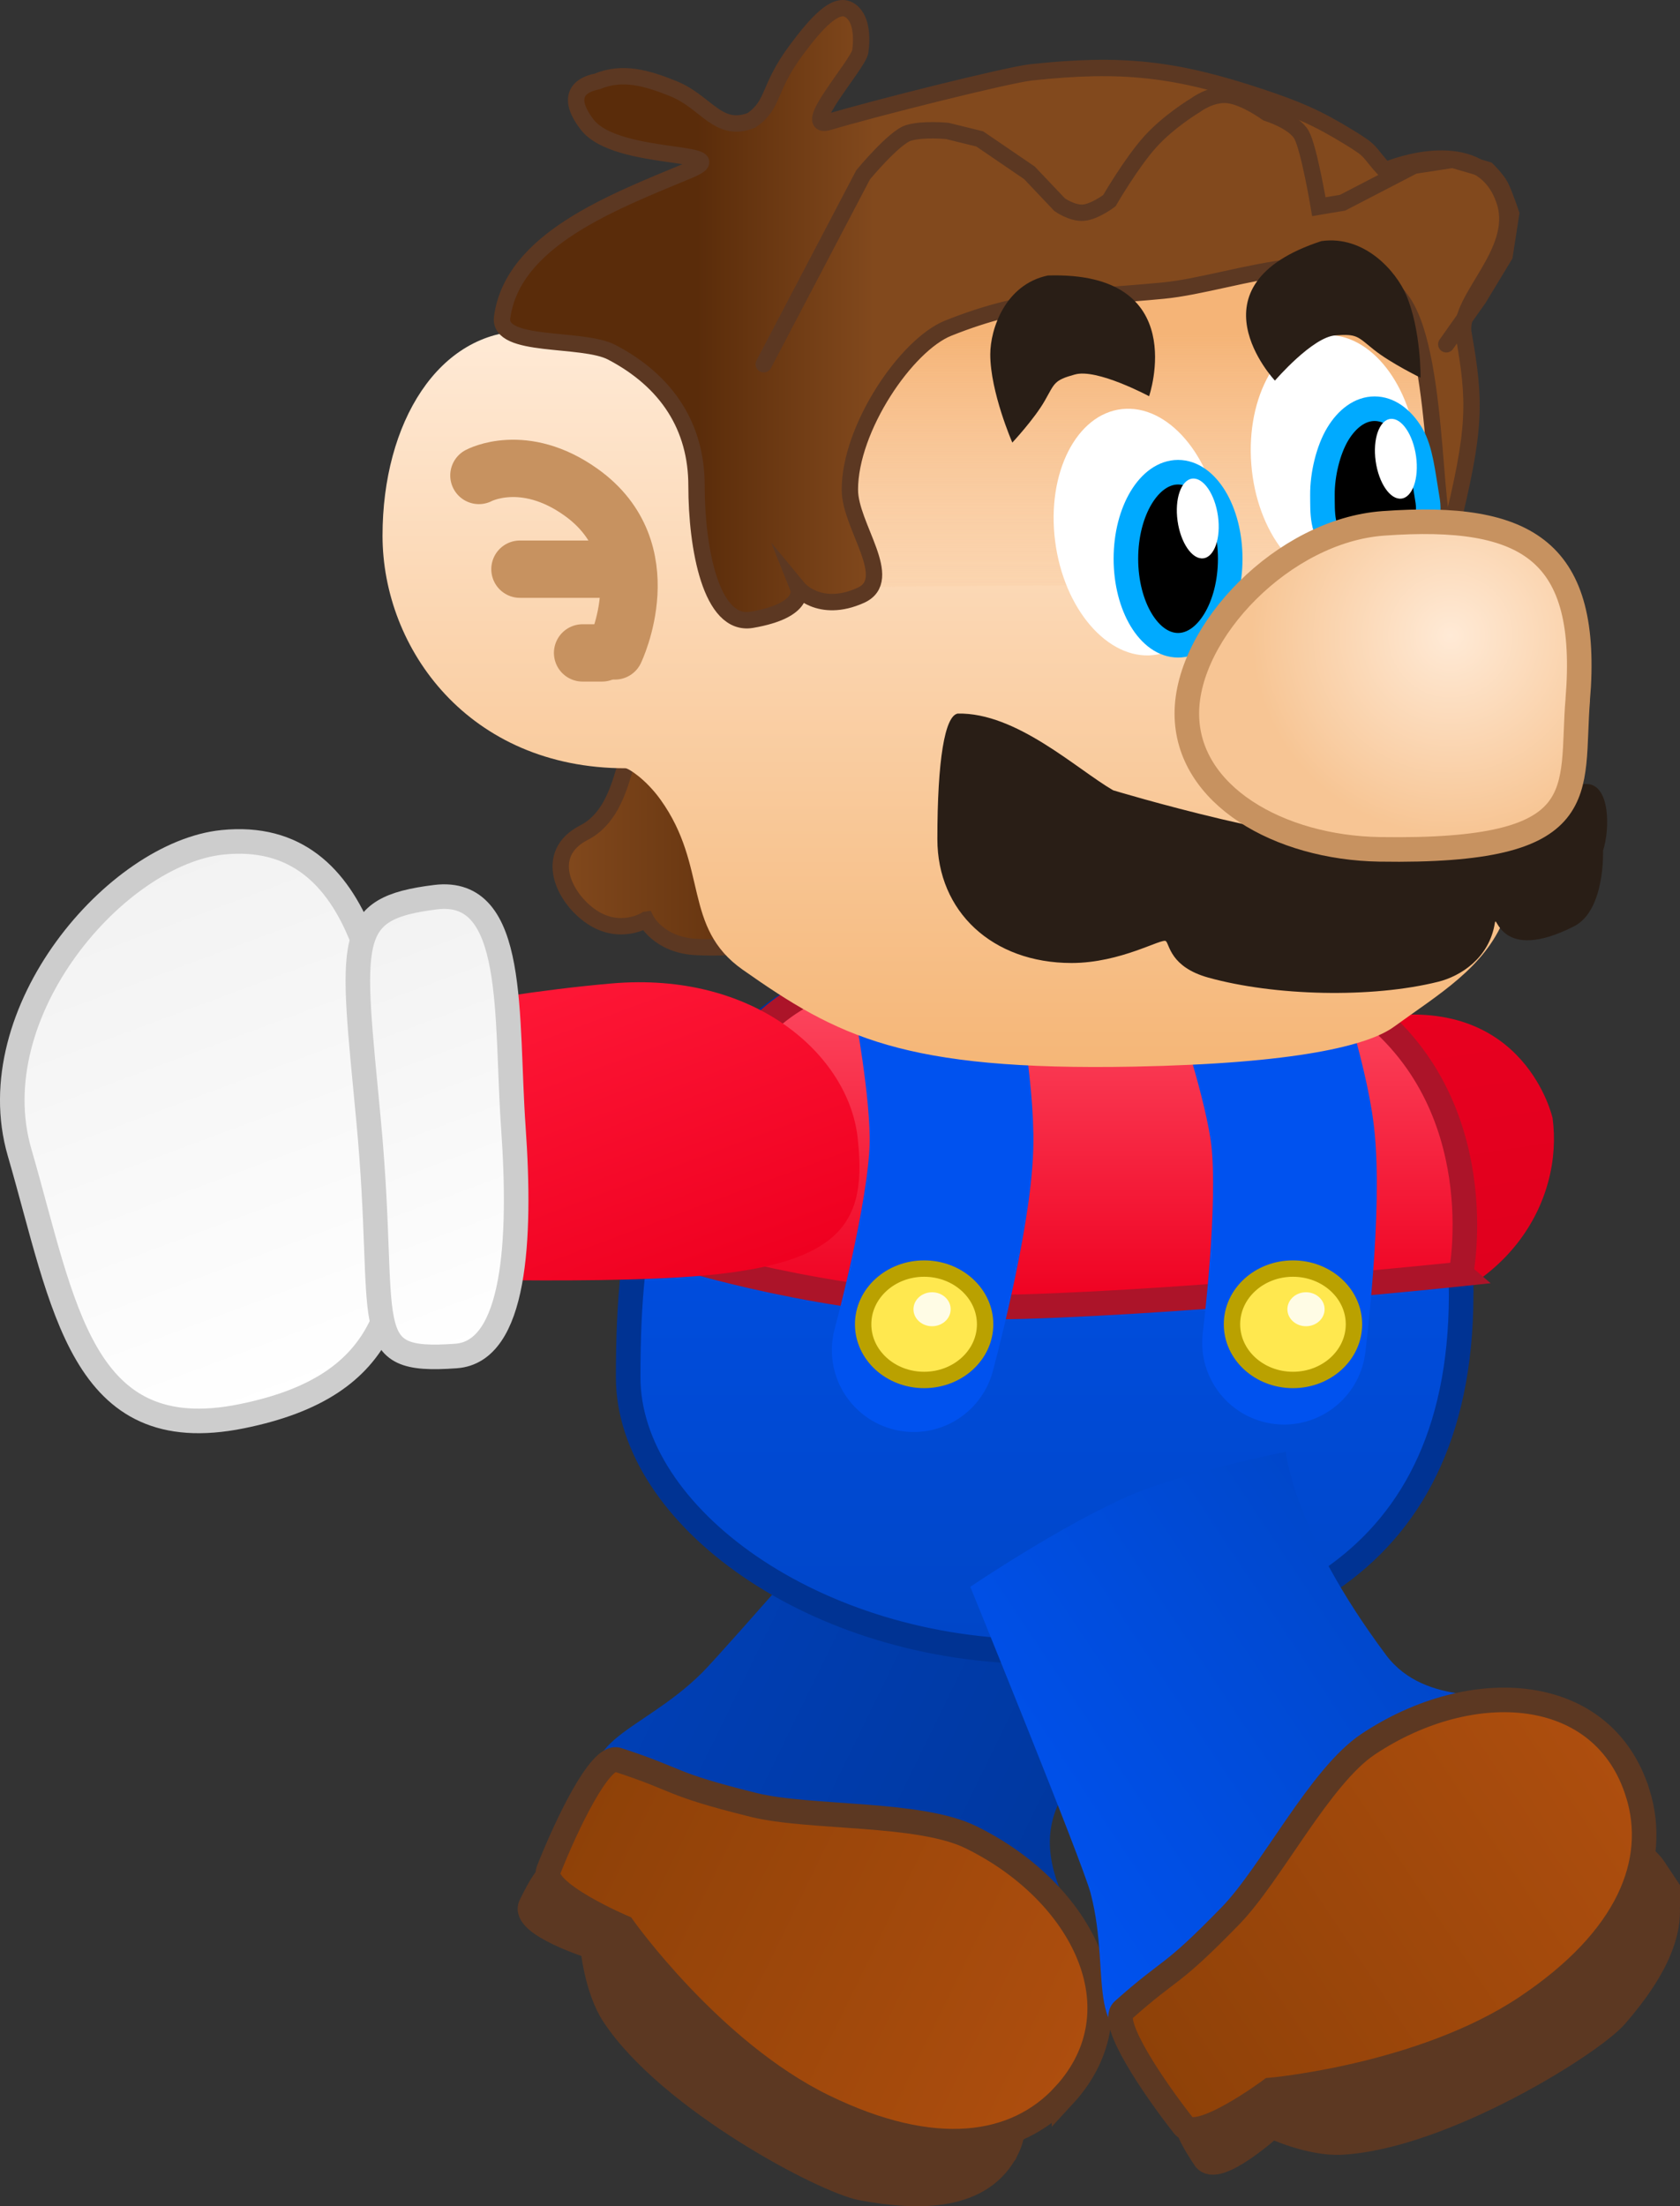 <svg version="1.1" xmlns="http://www.w3.org/2000/svg" xmlns:xlink="http://www.w3.org/1999/xlink" width="102.615" height="134.687" viewBox="0,0,102.615,134.687"><rect x="0" y="0" width="102.615" height="134.687" fill="#333333" stroke="none"/><defs><linearGradient x1="255.323" y1="200.178" x2="258.027" y2="218.251" gradientUnits="userSpaceOnUse" id="color-1"><stop offset="0" stop-color="#e8001f"/><stop offset="1" stop-color="#df001e"/></linearGradient><linearGradient x1="229.001" y1="197.213" x2="234.224" y2="232.119" gradientUnits="userSpaceOnUse" id="color-2"><stop offset="0" stop-color="#cecece"/><stop offset="1" stop-color="#f2f2f2"/></linearGradient><linearGradient x1="243.49" y1="197.927" x2="247.654" y2="225.761" gradientUnits="userSpaceOnUse" id="color-3"><stop offset="0" stop-color="#cecece"/><stop offset="1" stop-color="#f2f2f2"/></linearGradient><linearGradient x1="217.188" y1="232.28" x2="245.175" y2="245.968" gradientUnits="userSpaceOnUse" id="color-4"><stop offset="0" stop-color="#003fb5"/><stop offset="1" stop-color="#00379d"/></linearGradient><linearGradient x1="209.466" y1="248.296" x2="240.758" y2="263.601" gradientUnits="userSpaceOnUse" id="color-5"><stop offset="0" stop-color="#8e4108"/><stop offset="1" stop-color="#ae4e0e"/></linearGradient><linearGradient x1="238.229" y1="196.644" x2="238.229" y2="238.417" gradientUnits="userSpaceOnUse" id="color-6"><stop offset="0" stop-color="#0052ef"/><stop offset="1" stop-color="#0046c7"/></linearGradient><linearGradient x1="240.233" y1="194.621" x2="240.233" y2="217.373" gradientUnits="userSpaceOnUse" id="color-7"><stop offset="0" stop-color="#ff556b"/><stop offset="1" stop-color="#ef0020"/></linearGradient><linearGradient x1="234.732" y1="249.763" x2="260.674" y2="232.511" gradientUnits="userSpaceOnUse" id="color-8"><stop offset="0" stop-color="#0052ef"/><stop offset="1" stop-color="#0046c7"/></linearGradient><linearGradient x1="244.501" y1="264.273" x2="273.507" y2="244.983" gradientUnits="userSpaceOnUse" id="color-9"><stop offset="0" stop-color="#8e4108"/><stop offset="1" stop-color="#ae4e0e"/></linearGradient><linearGradient x1="208.669" y1="189.059" x2="223.193" y2="189.059" gradientUnits="userSpaceOnUse" id="color-10"><stop offset="0" stop-color="#82491d"/><stop offset="1" stop-color="#5a2c0a"/></linearGradient><linearGradient x1="232.496" y1="157.79" x2="232.496" y2="202.725" gradientUnits="userSpaceOnUse" id="color-11"><stop offset="0" stop-color="#ffead6"/><stop offset="1" stop-color="#f5b677"/></linearGradient><linearGradient x1="230.402" y1="158.042" x2="230.402" y2="174.982" gradientUnits="userSpaceOnUse" id="color-12"><stop offset="0" stop-color="#f5b477"/><stop offset="1" stop-color="#f5b477" stop-opacity="0"/></linearGradient><linearGradient x1="216.964" y1="167.588" x2="227.806" y2="167.588" gradientUnits="userSpaceOnUse" id="color-13"><stop offset="0" stop-color="#5a2c0a"/><stop offset="1" stop-color="#82491d"/></linearGradient><radialGradient cx="263.015" cy="176.387" r="12.163" gradientUnits="userSpaceOnUse" id="color-14"><stop offset="0" stop-color="#ffead6"/><stop offset="1" stop-color="#f7c594"/></radialGradient><linearGradient x1="207.7" y1="195.688" x2="215.669" y2="217.106" gradientUnits="userSpaceOnUse" id="color-15"><stop offset="0" stop-color="#ff1938"/><stop offset="1" stop-color="#ef0020"/></linearGradient><linearGradient x1="181.85" y1="191.02" x2="193.626" y2="222.672" gradientUnits="userSpaceOnUse" id="color-16"><stop offset="0" stop-color="#f2f2f2"/><stop offset="1" stop-color="#ffffff"/></linearGradient><linearGradient x1="196.392" y1="193.691" x2="205.864" y2="219.149" gradientUnits="userSpaceOnUse" id="color-17"><stop offset="0" stop-color="#f2f2f2"/><stop offset="1" stop-color="#ffffff"/></linearGradient></defs><g transform="translate(-174.421,-137.586)"><g data-paper-data="{&quot;isPaintingLayer&quot;:true}" fill-rule="nonzero" stroke-linejoin="miter" stroke-miterlimit="10" stroke-dasharray="" stroke-dashoffset="0" style="mix-blend-mode: normal"><g data-paper-data="{&quot;index&quot;:null,&quot;origRot&quot;:0}" stroke-linecap="butt"><path d="M269.251,205.83c0.682,5.007 -2.641,11.264 -11.341,12.436c-8.701,1.173 -17.158,0.918 -17.158,0.918l-2.211,-15.005c0,0 13.367,-3.588 20.364,-4.531c8.701,-1.173 10.345,6.182 10.345,6.182z" data-paper-data="{&quot;origRot&quot;:0,&quot;origPos&quot;:null}" fill="url(#color-1)" stroke="none" stroke-width="0"/><g data-paper-data="{&quot;origPos&quot;:null}" stroke="#cdcdcd" stroke-width="1.5"><path d="M242.719,210.898c1.588,8.783 3.091,19.735 -5.77,20.81c-6.429,0.779 -17.002,-6.857 -16.696,-15.761c0.334,-9.717 -0.849,-18.46 9.18,-18.674c9.365,-0.2 11.697,4.842 13.285,13.626z" data-paper-data="{&quot;origRot&quot;:0}" fill="url(#color-2)"/><path d="M249.871,210.815c1.218,6.783 3.862,14.292 -1.147,14.779c-5.603,0.545 -5.59,-1.28 -7.321,-12.412c-1.971,-12.681 -4.462,-14.277 1.646,-15.189c3.567,-0.533 5.603,6.039 6.821,12.822z" data-paper-data="{&quot;origRot&quot;:0}" fill="url(#color-3)"/></g></g><g data-paper-data="{&quot;origRot&quot;:0}" stroke-linecap="butt"><path d="M238.975,247.92c-1.607,3.795 1.843,7.277 1.307,8.044c-2.167,3.104 -4.912,4.695 -11.224,3.568c-7.819,-1.397 -12.984,-4.491 -17.358,-11.131c-2.979,-4.522 1.749,-4.857 5.598,-8.693c1.381,-1.376 11.601,-13.118 11.601,-13.118c0,0 4.618,1.444 8.889,3.454c4.204,2.033 8.173,4.494 8.173,4.494c0,0 -3.273,4.61 -6.986,13.382z" data-paper-data="{&quot;origPos&quot;:null}" fill="url(#color-4)" stroke="none" stroke-width="0"/><path d="M235.952,268.727c-1.545,3.159 -5.469,3.083 -8.907,2.44c-2.253,-0.422 -11.74,-5.413 -15.14,-10.562c-1.056,-1.599 -1.29,-4.17 -1.29,-4.17c0,0 -4.359,-1.369 -3.77,-2.544c0.467,-0.932 1.224,-2.539 2.365,-2.584c4.91,-0.192 14.112,4.315 18.52,6.471c6.051,2.96 9.733,7.862 8.223,10.949z" data-paper-data="{&quot;origPos&quot;:null}" fill="#5c3822" stroke="#5c3822" stroke-width="1.5"/><path d="M239.411,265.502c-2.909,3.159 -7.881,4.002 -14.722,0.656c-6.841,-3.346 -12.208,-10.916 -12.208,-10.916c0,0 -5.081,-2.16 -4.556,-3.487c1.086,-2.746 3.149,-7.085 4.214,-6.739c3.93,1.277 2.991,1.437 8.302,2.755c3.438,0.853 10.095,0.414 13.276,1.97c6.841,3.346 10.484,10.561 5.694,15.762z" data-paper-data="{&quot;origPos&quot;:null}" fill="url(#color-5)" stroke="#5c3822" stroke-width="1.5"/></g><g><path d="M263.661,215.86c0.356,17.559 -11.911,22.557 -25.708,22.557c-13.797,0 -25.163,-8.324 -25.163,-16.752c0,-9.142 1.198,-16.42 8.922,-22.239c5.755,-4.335 14.049,-2.308 21.51,-2.308c13.797,0 20.091,1.53 20.44,18.742z" data-paper-data="{&quot;origPos&quot;:null}" fill="url(#color-6)" stroke="#003393" stroke-width="1.5" stroke-linecap="butt"/><path d="M263.661,215.362c0,0 -15.665,1.659 -26.708,1.99c-10.129,0.304 -20.349,-2.82 -20.349,-2.82c0,0 -0.896,-11.441 6.345,-15.889c4.738,-2.911 10.066,-3.864 16.911,-4.014c6.845,-0.15 14.289,1.774 17.734,4.322c8.139,6.02 6.066,16.41 6.066,16.41z" data-paper-data="{&quot;origPos&quot;:null}" fill="url(#color-7)" stroke="#ac1429" stroke-width="1.5" stroke-linecap="butt"/><path d="M251.041,197.857c0,0 1.944,5.673 2.337,9.083c0.504,4.381 -0.527,12.612 -0.527,12.612" data-paper-data="{&quot;origPos&quot;:null,&quot;origRot&quot;:0}" fill="none" stroke="#0052ef" stroke-width="10" stroke-linecap="round"/><path d="M231.503,198.279c0,0 1.126,5.854 1.033,9.283c-0.12,4.404 -2.305,12.445 -2.305,12.445" data-paper-data="{&quot;origPos&quot;:null}" fill="none" stroke="#0052ef" stroke-width="10" stroke-linecap="round"/><g stroke-linecap="butt"><path d="M227.142,218.43c0,-1.878 1.668,-3.4 3.725,-3.4c2.057,0 3.725,1.522 3.725,3.4c0,1.878 -1.668,3.4 -3.725,3.4c-2.057,0 -3.725,-1.522 -3.725,-3.4z" data-paper-data="{&quot;origPos&quot;:null}" fill="#ffe84f" stroke="#baa100" stroke-width="1"/><path d="M230.216,217.513c0,-0.573 0.508,-1.037 1.136,-1.037c0.627,0 1.136,0.464 1.136,1.037c0,0.573 -0.508,1.037 -1.136,1.037c-0.627,0 -1.136,-0.464 -1.136,-1.037z" fill="#fffce5" stroke="none" stroke-width="0.5"/></g><g stroke-linecap="butt"><path d="M249.671,218.43c0,-1.878 1.668,-3.4 3.725,-3.4c2.057,0 3.725,1.522 3.725,3.4c0,1.878 -1.668,3.4 -3.725,3.4c-2.057,0 -3.725,-1.522 -3.725,-3.4z" data-paper-data="{&quot;origPos&quot;:null}" fill="#ffe84f" stroke="#baa100" stroke-width="1"/><path d="M253.056,217.513c0,-0.573 0.508,-1.037 1.136,-1.037c0.627,0 1.136,0.464 1.136,1.037c0,0.573 -0.508,1.037 -1.136,1.037c-0.627,0 -1.136,-0.464 -1.136,-1.037z" fill="#fffce5" stroke="none" stroke-width="0.5"/></g></g><g data-paper-data="{&quot;origRot&quot;:0}" stroke-linecap="butt"><path d="M259.07,238.608c2.465,3.302 7.212,2.082 7.604,2.931c1.586,3.437 1.574,6.61 -2.585,11.49c-5.152,6.045 -10.431,8.942 -18.37,9.367c-5.407,0.29 -3.311,-3.961 -4.679,-9.22c-0.491,-1.887 -7.353,-18.719 -7.353,-18.719c0,0 5.632,-3.812 9.836,-5.61c3.318,-1.419 9.437,-2.634 9.437,-2.634c0,0 0.412,4.761 6.111,12.394z" data-paper-data="{&quot;origPos&quot;:null}" fill="url(#color-8)" stroke="none" stroke-width="0"/><path d="M275.507,251.719c1.947,2.928 -0.098,6.277 -2.389,8.921c-1.501,1.732 -10.598,7.403 -16.759,7.74c-1.913,0.104 -4.251,-0.991 -4.251,-0.991c0,0 -3.382,3.072 -4.099,1.971c-0.569,-0.874 -1.574,-2.339 -1.037,-3.346c2.312,-4.335 10.847,-10.005 14.933,-12.722c5.609,-3.73 11.699,-4.434 13.603,-1.572z" data-paper-data="{&quot;origPos&quot;:null}" fill="#5c3822" stroke="#5c3822" stroke-width="1.5"/><path d="M274.469,247.106c1.258,4.106 -0.523,8.823 -6.865,13.041c-6.341,4.217 -15.585,5.03 -15.585,5.03c0,0 -4.429,3.296 -5.31,2.173c-1.823,-2.324 -4.527,-6.295 -3.691,-7.039c3.085,-2.748 2.751,-1.857 6.568,-5.777c2.472,-2.538 5.452,-8.506 8.401,-10.467c6.341,-4.217 14.409,-3.721 16.481,3.039z" data-paper-data="{&quot;origPos&quot;:null}" fill="url(#color-9)" stroke="#5c3822" stroke-width="1.5"/></g><g><g><path d="M213.879,193.735c0,0 -1.57,0.997 -3.309,-0.168c-1.739,-1.166 -2.999,-3.861 -0.482,-5.148c3.011,-1.54 2.23,-6.718 3.969,-5.553c0,0 6.679,0.871 7.195,3.336c0,0 2.817,7.12 1.663,8.259c0,0 -1.645,1.126 -5.935,0.939c-2.324,-0.101 -3.1,-1.665 -3.1,-1.665z" data-paper-data="{&quot;origRot&quot;:0}" fill="url(#color-10)" stroke="#5c3822" stroke-width="1" stroke-linecap="butt"/><path d="M247.574,154.599c11.123,-0.44 13.935,5.733 13.935,5.733c0,0 0.448,5.916 1.007,13.212c0.642,8.389 6.984,12.21 3.799,20.09c-1.228,3.038 -3.99,4.628 -6.751,6.635c-1.566,1.138 -5.937,2.244 -15.9,2.433c-14.083,0.267 -18.076,-1.837 -23.882,-5.919c-3.687,-2.592 -2.078,-6.276 -5.01,-10.371c-0.899,-1.255 -1.965,-1.925 -2.144,-1.925c-9.577,0 -14.842,-7.299 -14.842,-14.2c0,-6.902 3.418,-12.496 8.773,-12.496c5.355,0 10.302,2.734 11.687,3.033c0,0 18.205,-5.783 29.328,-6.224z" data-paper-data="{&quot;origPos&quot;:null}" fill="url(#color-11)" stroke="none" stroke-width="0" stroke-linecap="butt"/><path d="M259.143,158.148c4.952,4.131 3.215,7.944 3.602,14.964c-1.863,0.27 -35.422,0.076 -43.041,0.517c-0.804,-1.825 -1.983,-12.853 -0.597,-12.554c0,0 16.084,-6.156 21.5,-6.431c9.175,-0.466 13.585,-0.626 18.537,3.505z" data-paper-data="{&quot;origPos&quot;:null}" fill="url(#color-12)" stroke="none" stroke-width="0" stroke-linecap="butt"/><path d="M260.983,165.258c0.325,4.165 -1.679,7.693 -4.477,7.879c-2.798,0.186 -5.33,-3.04 -5.655,-7.205c-0.325,-4.165 1.679,-7.693 4.477,-7.879c2.798,-0.186 5.33,3.04 5.655,7.205z" data-paper-data="{&quot;origPos&quot;:null,&quot;origRot&quot;:0}" fill="#ffffff" stroke="none" stroke-width="0" stroke-linecap="butt"/><path d="M226.331,167.488c0,2.223 2.824,5.473 0.658,6.445c-2.52,1.13 -3.81,-0.434 -3.81,-0.434c0,0 0.538,1.343 -2.837,1.925c-2.507,0.433 -3.377,-4.415 -3.377,-8.179c0,-3.593 -1.787,-6.376 -5.173,-8.151c-1.809,-0.948 -6.961,-0.231 -6.701,-2.136c0.645,-4.726 6.7,-7.015 11.408,-8.971c3.12,-1.296 -4.414,-0.466 -6.21,-2.791c-1.797,-2.325 0.542,-2.61 0.6,-2.634c1.567,-0.657 3.061,-0.203 4.64,0.428c2.053,0.821 2.745,2.754 4.8,1.939c1.424,-1.004 0.948,-1.903 2.742,-4.307c1.215,-1.628 2.351,-2.883 3.18,-2.45c0.828,0.433 0.831,1.772 0.716,2.556c-0.115,0.784 -3.815,4.88 -1.896,4.298c2.506,-0.76 10.878,-2.865 12.328,-3.022c5.519,-0.597 8.792,-0.238 14.018,1.503c2.233,0.744 3.465,1.268 5.441,2.482c1.458,0.896 1.039,0.764 2.164,2.002c1.592,-0.655 6.093,-1.885 7.305,1.906c0.991,3.099 -2.884,5.95 -2.518,8.035c0.736,4.19 0.791,5.733 -0.825,12.215c-1.12,1.058 -0.492,-10.535 -2.842,-14.076c-2.936,-4.424 -10.219,-1.168 -14.671,-0.743c-5.227,0.499 -8.308,0.362 -13.129,2.29c-2.562,1.024 -6.012,6.103 -6.012,9.867z" fill="url(#color-13)" stroke="#5c3822" stroke-width="1" stroke-linecap="butt"/><path d="M248.956,169.523c0.527,4.148 -1.304,7.755 -4.09,8.056c-2.786,0.301 -5.472,-2.817 -5.999,-6.964c-0.527,-4.148 1.304,-7.755 4.09,-8.056c2.786,-0.301 5.472,2.817 5.999,6.964z" data-paper-data="{&quot;origPos&quot;:null,&quot;origRot&quot;:0}" fill="#ffffff" stroke="none" stroke-width="0" stroke-linecap="butt"/><path d="M246.377,166.414c0.879,0 1.675,0.592 2.252,1.548c0.576,0.956 0.934,2.277 0.934,3.734c0,1.458 -0.357,2.778 -0.934,3.734c-0.577,0.956 -1.373,1.548 -2.252,1.548c-0.879,0 -1.675,-0.592 -2.252,-1.548c-0.576,-0.956 -0.934,-2.277 -0.934,-3.734c0,-1.458 0.357,-2.778 0.934,-3.734c0.577,-0.956 1.373,-1.548 2.252,-1.548z" data-paper-data="{&quot;origPos&quot;:null}" fill="#000000" stroke="#00aaff" stroke-width="1.5" stroke-linecap="butt"/><path d="M258.382,162.537c0.879,0 1.675,0.592 2.252,1.548c0.576,0.956 0.716,2.474 0.934,3.734c0.077,0.459 0.215,1.127 -0.139,1.534c-0.446,0.492 -1.183,0.727 -1.847,0.937c-1.16,0.222 -2.538,0.884 -3.555,0.341c-0.892,-0.494 -0.822,-1.822 -0.831,-2.812c-0.012,-1.279 0.357,-2.778 0.934,-3.734c0.577,-0.956 1.373,-1.548 2.252,-1.548z" data-paper-data="{&quot;origPos&quot;:null}" fill="#000000" stroke="#00aaff" stroke-width="1.5" stroke-linecap="round"/><path d="M265.729,193.925c-0.343,2.171 -2.12,3.26 -3.455,3.594c-4.074,1.019 -10.009,0.871 -14.051,-0.253c-2.323,-0.646 -2.364,-2.033 -2.589,-2.226c-0.237,-0.205 -2.742,1.335 -5.762,1.335c-4.845,0 -8.196,-3.15 -8.196,-7.562c0,-4.838 0.455,-7.526 1.244,-7.665c3.583,-0.073 7.227,3.367 9.492,4.683c0,0 11.804,3.585 17.318,3.295c0,0 8.901,-3.844 11.66,-3.675c1.368,0.084 1.377,2.729 0.946,4.065c0,0 0.14,3.65 -1.774,4.62c-4.527,2.294 -4.733,-0.839 -4.832,-0.211z" data-paper-data="{&quot;origPos&quot;:null}" fill="#291e16" stroke="#321f12" stroke-width="0" stroke-linecap="butt"/><path d="M270.791,180.293c-0.462,5.639 1.173,9.357 -12.104,9.144c-6.119,-0.098 -11.774,-3.292 -11.774,-8.292c0,-5 5.903,-11.17 12.005,-11.609c8.891,-0.639 12.612,1.736 11.873,10.757z" data-paper-data="{&quot;origPos&quot;:null}" fill="url(#color-14)" stroke="#c79260" stroke-width="1.5" stroke-linecap="butt"/><g data-paper-data="{&quot;origPos&quot;:null}" fill="none" stroke="#c79260" stroke-width="3.5" stroke-linecap="round"><path d="M203.672,166.612c0,0 2.737,-1.474 6.238,1.022c5.022,3.58 2.073,9.689 2.073,9.689" data-paper-data="{&quot;origPos&quot;:null}"/><path d="M206.179,172.333h5.541" data-paper-data="{&quot;origPos&quot;:null}"/><path d="M211.192,177.445h-1.187" data-paper-data="{&quot;origPos&quot;:null}"/></g><path d="M240.063,160.451c-1.27,0.35 -1.21,0.515 -1.827,1.598c-0.636,1.117 -1.982,2.556 -1.982,2.556c0,0 -1.347,-3.09 -1.347,-5.384c0,-1.558 0.917,-4.272 3.519,-4.817c8.802,-0.273 6.182,7.371 6.182,7.371c0,0 -3.211,-1.724 -4.545,-1.323z" data-paper-data="{&quot;origPos&quot;:null}" fill="#291e16" stroke="none" stroke-width="0" stroke-linecap="butt"/><path d="M256.003,158.06c-1.4,0.076 -3.709,2.762 -3.709,2.762c0,0 -5.462,-5.81 2.841,-8.518c2.638,-0.369 4.566,1.85 5.181,3.3c0.907,2.136 0.875,5.041 0.875,5.041c0,0 -1.822,-0.886 -2.856,-1.712c-1.002,-0.801 -1.012,-0.975 -2.333,-0.873z" data-paper-data="{&quot;origPos&quot;:null,&quot;index&quot;:null,&quot;origRot&quot;:0}" fill="#291e16" stroke="none" stroke-width="0" stroke-linecap="butt"/><path d="M247.244,166.806c0.341,-0.04 0.687,0.196 0.971,0.61c0.284,0.414 0.507,1.006 0.6,1.677c0.093,0.671 0.039,1.296 -0.123,1.762c-0.163,0.467 -0.433,0.776 -0.774,0.816c-0.341,0.04 -0.687,-0.196 -0.971,-0.61c-0.284,-0.414 -0.507,-1.006 -0.6,-1.677c-0.093,-0.671 -0.039,-1.296 0.123,-1.762c0.163,-0.467 0.433,-0.776 0.774,-0.816z" data-paper-data="{&quot;origPos&quot;:null,&quot;origRot&quot;:0}" fill="#ffffff" stroke="#00aaff" stroke-width="0" stroke-linecap="butt"/><path d="M259.344,163.16c0.341,-0.04 0.687,0.196 0.971,0.61c0.284,0.414 0.507,1.006 0.6,1.677c0.093,0.671 0.039,1.296 -0.123,1.762c-0.163,0.467 -0.433,0.776 -0.774,0.816c-0.341,0.04 -0.687,-0.196 -0.971,-0.61c-0.284,-0.414 -0.507,-1.006 -0.6,-1.677c-0.093,-0.671 -0.039,-1.296 0.123,-1.762c0.163,-0.467 0.433,-0.776 0.774,-0.816z" data-paper-data="{&quot;origPos&quot;:null,&quot;origRot&quot;:0}" fill="#ffffff" stroke="#00aaff" stroke-width="0" stroke-linecap="butt"/></g><path d="M221.071,159.821l6.069,-11.563c0,0 1.89,-2.285 2.77,-2.556c0.881,-0.271 2.375,-0.122 2.375,-0.122l1.979,0.487l3.034,2.069l1.847,1.947c0,0 0.763,0.542 1.451,0.487c0.688,-0.055 1.583,-0.73 1.583,-0.73c0,0 1.346,-2.321 2.5,-3.599c1.154,-1.278 2.777,-2.243 2.777,-2.243c0,0 0.95,-0.724 1.979,-0.609c1.029,0.115 2.375,1.095 2.375,1.095c0,0 1.651,0.508 2.111,1.339c0.46,0.831 1.055,4.382 1.055,4.382l1.451,-0.243l4.354,-2.257l2.375,-0.365l2.111,0.614c0,0 0.565,0.555 0.792,0.974c0.227,0.418 0.66,1.704 0.66,1.704l-0.396,2.556l-1.583,2.617l-1.979,2.8" fill="none" stroke="#5c3822" stroke-width="1" stroke-linecap="round"/></g><g data-paper-data="{&quot;origRot&quot;:0}" stroke-linecap="butt"><path d="M217.315,215.463c-7.059,0.617 -20.983,0.063 -20.983,0.063l-1.54,-15.035c0,0 8.188,-2.098 16.964,-2.865c8.777,-0.767 14.478,4.381 15.046,9.386c0.568,5.005 -0.71,7.685 -9.487,8.452z" data-paper-data="{&quot;origRot&quot;:0,&quot;origPos&quot;:null}" fill="url(#color-15)" stroke="none" stroke-width="0"/><g data-paper-data="{&quot;origPos&quot;:null}" stroke="#cdcdcd" stroke-width="1.5"><path d="M189.175,224.046c-9.837,1.988 -10.837,-6.75 -13.557,-16.101c-2.492,-8.568 5.942,-18.288 12.405,-18.939c8.909,-0.898 10.141,10.053 10.756,18.918c0.614,8.865 -0.419,14.266 -9.604,16.122z" data-paper-data="{&quot;origRot&quot;:0}" fill="url(#color-16)"/><path d="M202.282,220.366c-6.184,0.452 -4.147,-1.641 -5.348,-14.37c-1.054,-11.174 -1.516,-12.941 4.084,-13.639c5.006,-0.624 4.277,7.237 4.76,14.082c0.483,6.844 0.116,13.663 -3.496,13.927z" data-paper-data="{&quot;origRot&quot;:0}" fill="url(#color-17)"/></g></g></g></g></svg>